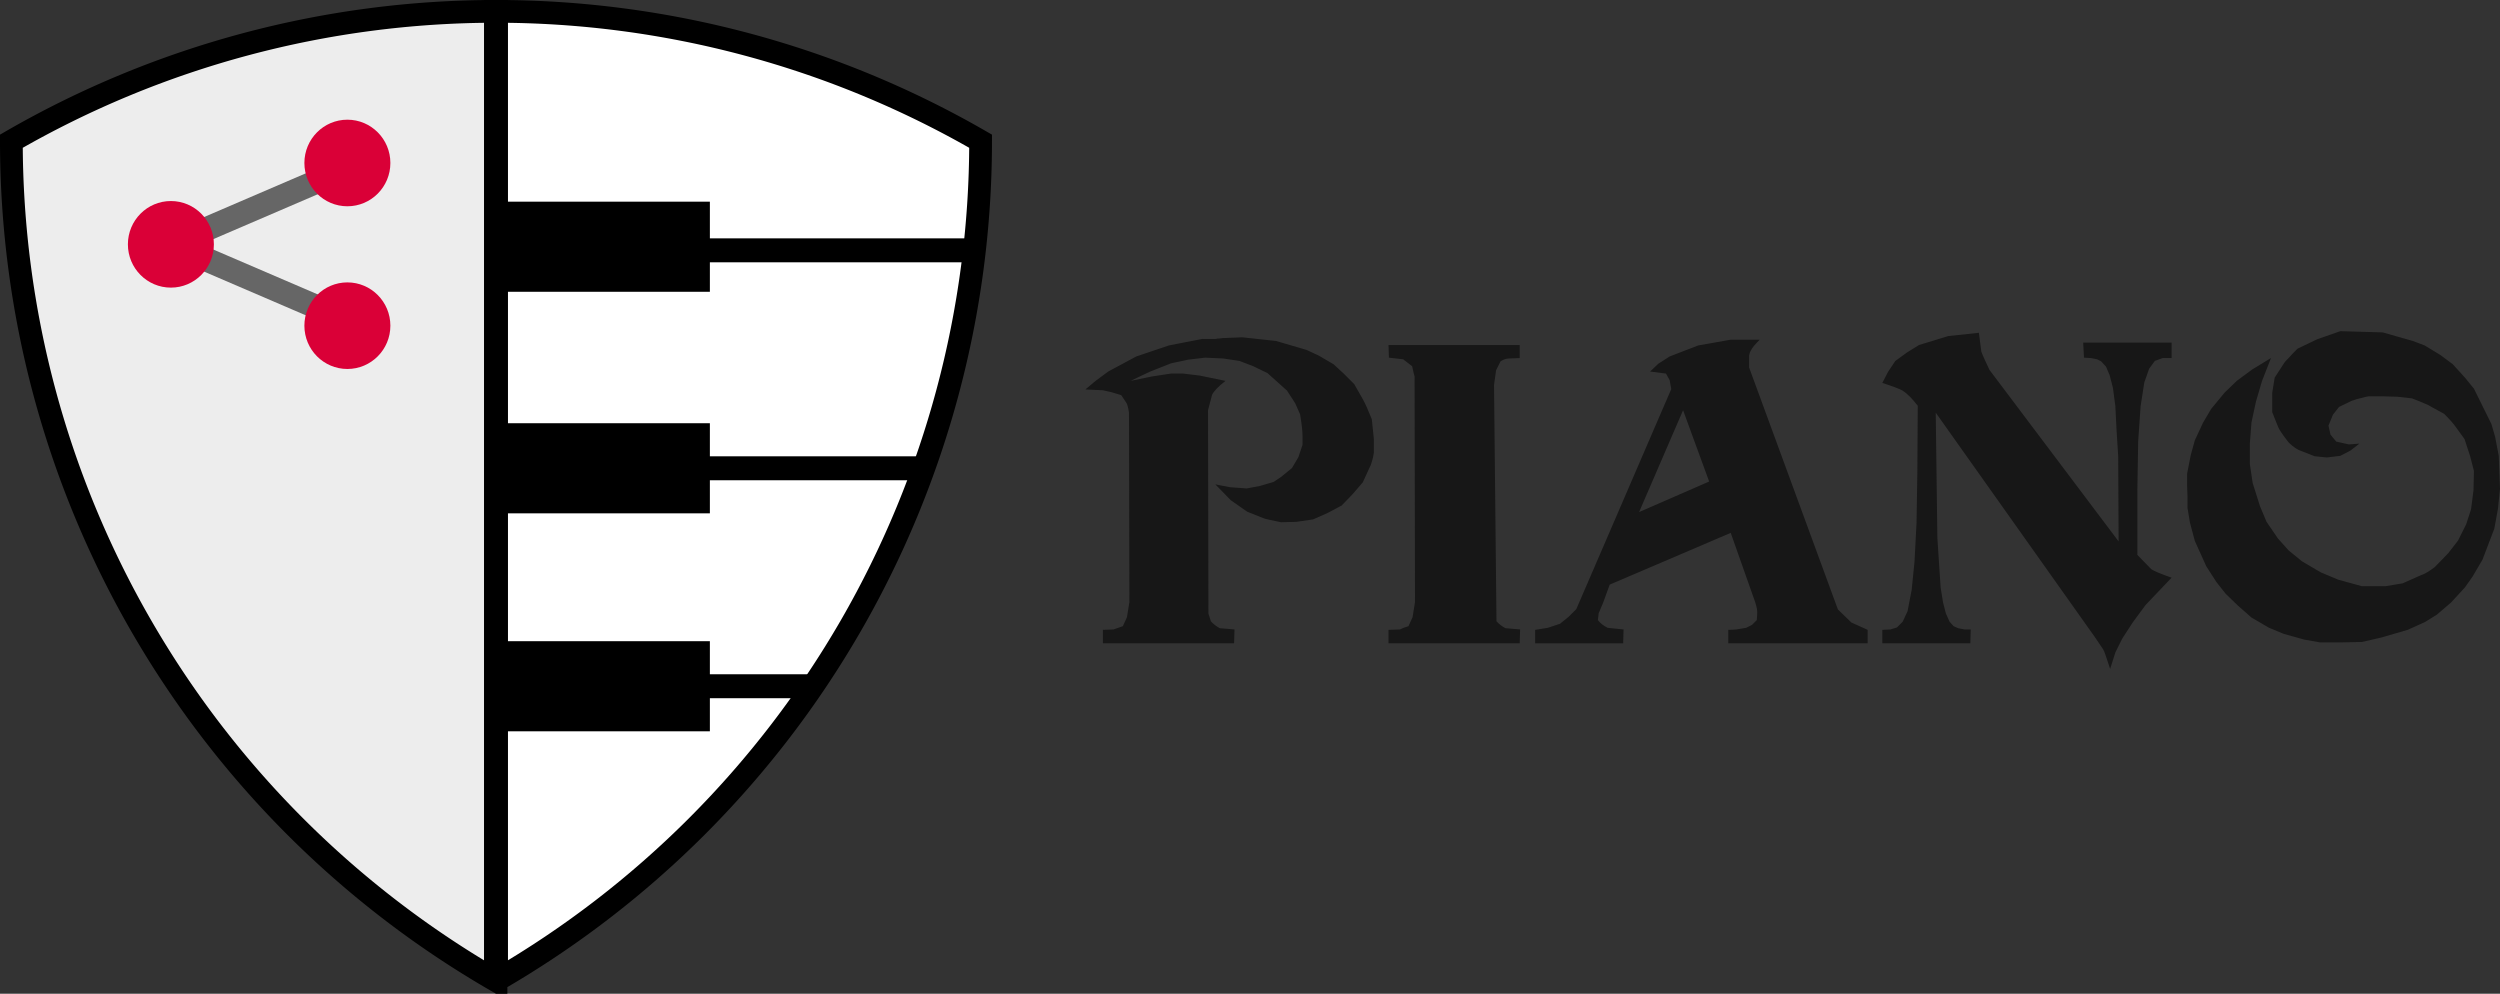 <?xml version="1.0" encoding="UTF-8" standalone="no"?>
<!-- Created with Inkscape (http://www.inkscape.org/) -->

<svg
   width="208.805mm"
   height="82.998mm"
   viewBox="0 0 208.805 82.998"
   version="1.1"
   id="svg1"
   xmlns="http://www.w3.org/2000/svg"
   xmlns:svg="http://www.w3.org/2000/svg">
  <rect x="0" y="0" width="208.805" height="82.998" fill="#333333" stroke="none"/>
  <defs
     id="defs1" />
  <g
     id="layer1"
     style="display:inline"
     transform="translate(-166.054,-242.669)">
    <path
       style="font-size:70.556px;line-height:1.25;font-family:'Devinne Swash';-inkscape-font-specification:'Devinne Swash';fill:#171717;stroke-width:0.265"
       d="m 280.8,280.505 v -1.191 l -0.17,-1.633 q -0.476,-1.191 -0.749,-1.667 l -0.715,-1.259 -0.885,-0.885 -0.851,-0.783 -1.225,-0.715 -1.021,-0.476 -2.552,-0.749 -2.824,-0.306 -1.667,0.068 q -0.17,0.034 -0.306,0.034 -0.136,0 -0.238,0.034 h -1.123 l -2.79,0.544 -2.722,0.919 -2.348,1.259 -1.055,0.783 -0.851,0.715 1.463,0.068 0.749,0.17 0.783,0.238 0.408,0.613 q 0.136,0.17 0.238,0.851 l 0.034,15.824 -0.204,1.259 -0.34,0.749 -0.783,0.272 -0.885,0.034 v 1.123 h 10.958 l 0.034,-1.157 -1.225,-0.102 q -0.442,-0.238 -0.749,-0.579 l -0.204,-0.647 -0.034,-16.981 0.34,-1.293 q 0.238,-0.476 1.123,-1.157 l -2.144,-0.442 -1.395,-0.17 h -1.021 l -1.565,0.238 -1.804,0.374 1.565,-0.749 1.804,-0.715 1.429,-0.306 1.429,-0.17 1.497,0.068 1.361,0.204 1.157,0.442 1.191,0.578 1.633,1.463 0.681,1.055 0.408,0.919 q 0.204,1.225 0.204,1.804 v 0.749 l -0.34,1.021 -0.544,0.919 -0.919,0.749 -0.613,0.408 -1.157,0.34 -1.089,0.204 -1.395,-0.102 -1.225,-0.238 1.293,1.327 1.361,0.953 1.361,0.544 q 0.17,0.068 0.51,0.136 0.374,0.068 0.953,0.204 l 1.293,-0.034 1.395,-0.204 1.225,-0.544 1.157,-0.613 0.919,-0.953 0.851,-0.987 0.544,-1.191 q 0.136,-0.238 0.204,-0.51 0.068,-0.204 0.102,-0.374 0.034,-0.204 0.068,-0.374 z m 12.217,14.735 -1.225,-0.102 q -0.442,-0.238 -0.749,-0.579 l -0.204,-19.737 0.17,-1.225 0.374,-0.749 q 0.374,-0.238 0.715,-0.238 l 0.885,-0.034 v -1.089 h -10.958 l 0.034,1.055 1.191,0.136 0.749,0.579 0.136,0.613 q 0,-0.034 0.068,0.238 l 0.034,18.853 -0.204,1.259 -0.34,0.749 q -0.238,0.068 -0.408,0.136 -0.17,0.068 -0.306,0.136 l -0.953,0.034 v 1.123 h 10.958 z m 29.027,1.157 v -1.123 l -1.361,-0.613 -1.123,-1.089 -7.418,-20.214 v -0.442 q 0,-0.34 0,-0.544 0.034,-0.238 0.136,-0.408 0.102,-0.204 0.272,-0.408 0.17,-0.204 0.476,-0.51 h -2.45 l -2.688,0.476 -2.382,0.919 -0.953,0.613 -0.681,0.647 1.327,0.17 0.306,0.544 0.136,0.749 -7.929,18.376 -0.647,0.647 -0.715,0.579 -1.021,0.34 -1.055,0.17 v 1.123 h 7.35 l 0.034,-1.157 -1.327,-0.136 q -0.544,-0.272 -0.817,-0.647 l 0.068,-0.579 0.374,-0.885 0.544,-1.497 10.107,-4.322 2.042,5.785 q 0.204,0.613 0.17,0.987 l -0.034,0.51 -0.408,0.408 -0.476,0.238 q -0.442,0.068 -0.817,0.136 -0.34,0.034 -0.681,0.034 v 1.123 z m -13.238,-13.51 -5.853,2.552 3.675,-8.507 z m 38.624,8.031 q -1.361,-0.476 -1.702,-0.715 l -1.157,-1.191 v -5.411 l 0.068,-4.084 0.204,-2.927 0.306,-1.974 0.408,-1.157 0.476,-0.647 0.647,-0.238 h 0.749 v -1.293 h -7.384 l 0.068,1.259 0.579,0.034 0.51,0.102 0.34,0.17 0.408,0.442 0.306,0.715 0.272,1.055 0.204,1.531 0.102,2.042 0.136,2.144 0.034,7.112 -10.787,-14.327 q -0.272,-0.579 -0.442,-0.953 -0.17,-0.374 -0.238,-0.579 l -0.204,-1.565 -2.552,0.272 -2.45,0.749 -0.987,0.613 -0.987,0.715 -0.613,0.919 -0.476,0.919 q 1.361,0.442 1.701,0.647 0.544,0.34 1.259,1.259 l -0.034,5.513 -0.068,4.254 -0.17,3.267 -0.238,2.348 -0.34,1.77 -0.408,0.885 -0.476,0.476 -0.544,0.17 -0.681,0.034 v 1.123 h 7.35 l 0.034,-1.157 h -0.51 l -0.544,-0.102 -0.374,-0.17 -0.34,-0.374 -0.306,-0.681 -0.238,-0.919 -0.204,-1.259 -0.272,-4.152 -0.136,-10.447 13.272,18.716 0.715,1.055 q 0.102,0.136 0.579,1.633 l 0.442,-1.395 0.579,-1.157 0.885,-1.361 1.055,-1.429 z m 27.428,-7.419 -0.102,-2.756 -0.306,-1.599 -0.306,-1.055 -1.463,-2.961 -0.749,-0.919 -1.021,-1.123 -1.055,-0.783 -1.293,-0.783 q -0.953,-0.374 -0.987,-0.374 l -2.518,-0.715 -3.539,-0.102 -1.94,0.681 -1.633,0.783 q -0.476,0.476 -0.749,0.783 -0.272,0.272 -0.34,0.374 l -0.817,1.259 -0.204,1.259 v 1.633 l 0.476,1.191 q 0.136,0.374 0.919,1.361 0.579,0.544 1.021,0.681 l 1.123,0.442 1.021,0.102 1.123,-0.136 0.851,-0.442 0.749,-0.579 -0.885,0.068 -1.055,-0.238 -0.476,-0.579 -0.17,-0.749 0.374,-0.919 0.51,-0.647 1.055,-0.51 q 0.476,-0.17 0.817,-0.238 0.374,-0.102 0.579,-0.136 h 1.293 l 1.123,0.034 1.225,0.136 q 0.715,0.272 1.089,0.442 0.408,0.17 0.476,0.238 l 1.123,0.613 q 0.681,0.681 0.987,1.123 l 0.715,0.987 0.476,1.463 0.306,1.191 -0.034,1.599 -0.204,1.599 -0.408,1.259 -0.681,1.361 -0.817,1.055 -1.123,1.157 q -0.715,0.545 -1.157,0.681 l -1.531,0.681 -1.429,0.238 h -1.974 l -1.974,-0.544 -1.463,-0.613 -1.565,-0.919 -1.123,-0.919 -0.885,-0.987 -0.953,-1.395 -0.544,-1.293 -0.613,-1.94 -0.238,-1.599 v -1.701 l 0.136,-1.77 0.374,-1.736 0.51,-1.736 0.749,-1.906 -1.565,0.953 -1.293,0.953 -1.021,0.987 -1.123,1.361 -0.681,1.157 -0.681,1.463 -0.34,1.225 -0.306,1.565 v 0.987 l 0.034,0.919 v 0.953 l 0.204,1.225 0.408,1.531 0.953,2.11 0.851,1.327 0.783,0.987 0.987,0.953 1.157,1.021 1.463,0.851 1.225,0.51 1.702,0.476 1.327,0.238 h 1.838 l 1.667,-0.034 1.633,-0.374 2.212,-0.647 1.429,-0.647 0.987,-0.613 1.191,-1.021 1.157,-1.259 0.647,-0.919 0.817,-1.395 0.987,-2.586 0.306,-1.667 z"
       id="path1"
       aria-label="PIANO" />
    <g
       id="g47"
       transform="translate(-2.52,-62.788)">
      <g
         id="g43"
         style="display:inline"
         transform="translate(133.923,122.516)">
        <g
           id="g42">
          <path
             id="path2"
             style="display:inline;fill:#ededed;fill-opacity:1;stroke:none;stroke-width:1.9;stroke-linecap:round"
             d="m 76.077,184 a 80.952,80.952 0 0 0 -40.476,10.845 80.952,80.952 0 0 0 40.476,70.107 z" />
          <path
             id="path3"
             style="display:inline;fill:#ffffff;stroke:none;stroke-width:1.9;stroke-linecap:round"
             d="m 76.077,184 v 80.952 A 80.952,80.952 0 0 0 116.553,194.845 80.952,80.952 0 0 0 76.077,184 Z" />
          <path
             id="path4"
             style="fill:none;stroke:#000000;stroke-width:1.9;stroke-linecap:round"
             transform="translate(30.159,132.989)"
             d="m 45.918,131.854 -4e-6,0 A 80.952,80.952 60 0 1 5.442,61.747 l 7e-7,0 a 80.952,80.952 2.7925133e-7 0 1 80.952,0 80.952,80.952 120 0 1 -40.476,70.106 z" />
          <path
             style="fill:none;stroke:#000000;stroke-width:2;stroke-linecap:butt;stroke-linejoin:miter;stroke-dasharray:none;stroke-opacity:1"
             d="m 76.077,264.843 10e-6,-81.901"
             id="path18" />
          <path
             style="display:inline;fill:none;stroke:#000000;stroke-width:2;stroke-linecap:butt;stroke-linejoin:miter;stroke-dasharray:none;stroke-opacity:1"
             d="m 76.077,203.849 39.962,1e-5"
             id="path19" />
          <path
             style="display:inline;fill:none;stroke:#000000;stroke-width:2;stroke-linecap:butt;stroke-linejoin:miter;stroke-dasharray:none;stroke-opacity:1"
             d="m 76.077,222.053 35.728,1e-5"
             id="path20" />
          <path
             style="display:inline;fill:none;stroke:#000000;stroke-width:2;stroke-linecap:butt;stroke-linejoin:miter;stroke-dasharray:none;stroke-opacity:1"
             d="m 76.077,240.257 26.465,1e-5"
             id="path21" />
          <rect
             style="fill:#000000;stroke:none;stroke-width:1;stroke-linecap:round;stroke-dasharray:none"
             id="rect21"
             width="17.6"
             height="7.526"
             x="76.341"
             y="199.785" />
          <rect
             style="fill:#000000;stroke:none;stroke-width:1;stroke-linecap:round;stroke-dasharray:none"
             id="rect22"
             width="17.6"
             height="7.526"
             x="76.341"
             y="218.29" />
          <rect
             style="fill:#000000;stroke:none;stroke-width:1;stroke-linecap:round;stroke-dasharray:none"
             id="rect23"
             width="17.6"
             height="7.526"
             x="76.341"
             y="236.495" />
          <g
             id="g38"
             transform="translate(-30.692,88.191)">
            <path
               style="fill:none;stroke:#666666;stroke-width:2;stroke-linecap:butt;stroke-linejoin:miter;stroke-dasharray:none;stroke-opacity:1"
               d="m 94.356,108.822 -14.74,6.335 14.74,6.335"
               id="path36" />
            <ellipse
               style="display:inline;opacity:1;fill:#da0037;fill-opacity:1;stroke:none;stroke-width:1;stroke-linecap:round;stroke-dasharray:none"
               id="ellipse36"
               cx="79.616"
               cy="115.157"
               rx="3.591"
               ry="3.616" />
            <ellipse
               style="display:inline;fill:#da0037;fill-opacity:1;stroke:none;stroke-width:1;stroke-linecap:round;stroke-dasharray:none"
               id="ellipse37"
               cx="94.357"
               cy="108.363"
               rx="3.591"
               ry="3.616" />
            <ellipse
               style="display:inline;fill:#da0037;fill-opacity:1;stroke:none;stroke-width:1;stroke-linecap:round;stroke-dasharray:none"
               id="ellipse38"
               cx="94.357"
               cy="121.952"
               rx="3.591"
               ry="3.616" />
          </g>
        </g>
      </g>
    </g>
  </g>
</svg>
